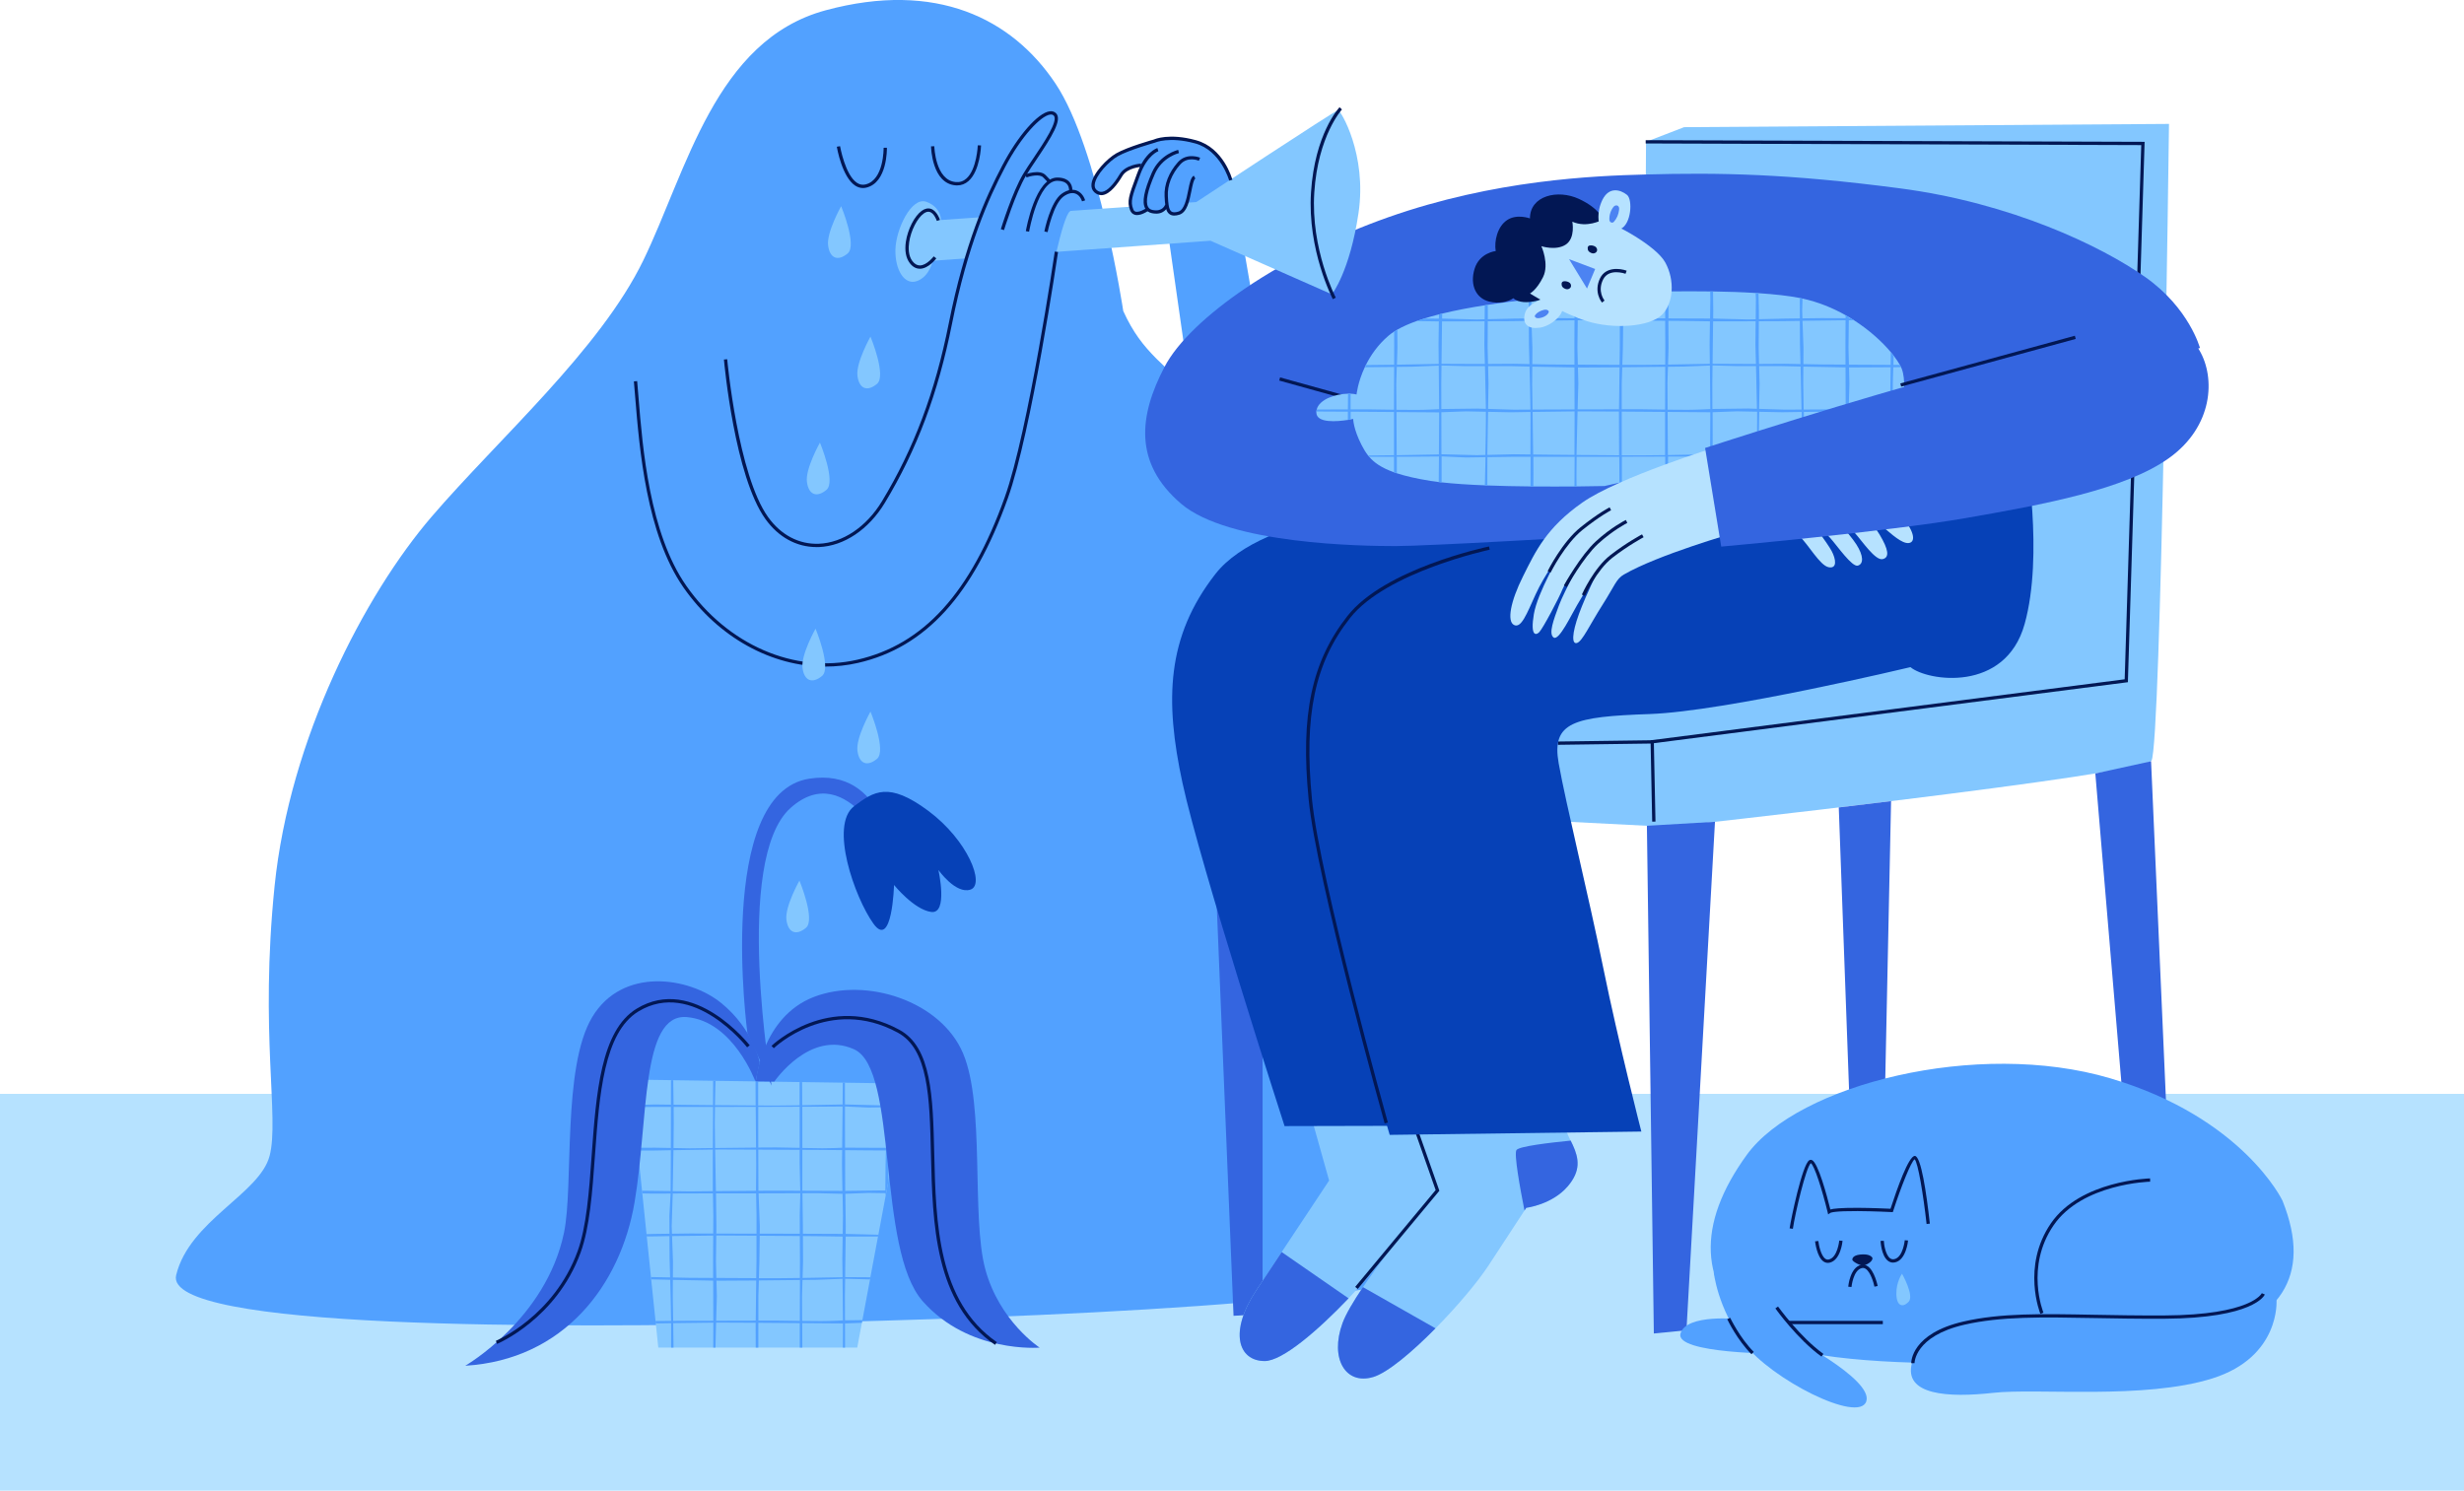 <svg width="1223" height="740" viewBox="0 0 1223 740" fill="none" xmlns="http://www.w3.org/2000/svg">
<g clip-path="url(#clip0_5_251)">
<path d="M1527 543H0V740H1527V543Z" fill="#B6E2FF"/>
<path d="M612.446 94.634L624.643 165.492L588.23 175.211L579.343 112.899L576.098 87.801L596.335 83.757L612.446 94.634Z" fill="#52A1FF"/>
<path d="M612.511 96.705C612.511 96.705 611.141 84.507 603.738 77.25C596.335 69.993 589.682 68.917 582.083 68.656C574.484 68.379 560.493 73.76 556.155 75.929C551.834 78.098 545.719 83.594 544.316 86.904C542.93 90.231 541.773 94.846 545.181 95.776C548.589 96.705 552.649 91.536 555.47 88.454C558.291 85.371 558.52 83.626 562.058 82.876C565.58 82.126 567.57 81.294 567.57 81.294L563.982 90.231L591.28 91.389C591.28 91.389 592.062 87.149 595.014 88.29C597.965 89.432 601.194 97.521 601.194 97.521L612.527 96.705H612.511Z" fill="#52A1FF"/>
<path d="M557.541 154.484C557.541 154.484 545.425 73.711 523.884 41.471C502.343 9.23 464.707 -9.703 409.819 5.104C354.931 19.912 340.842 84.833 319.317 129.223C297.792 173.613 247.274 217.987 214.139 256.604C181.02 295.237 143.743 366.73 136.291 439.871C128.839 513.011 138.77 554.923 133.812 573.823C128.855 592.724 94.057 605.868 87.436 632.988C80.816 660.108 275.42 659.293 390.545 656.814C505.653 654.351 708.557 646.948 727.603 625.584C746.65 604.221 735.202 587.538 720.217 557.255C705.247 526.971 689.511 426.71 679.564 351.091C669.633 275.488 622.425 226.173 600.069 203.163C577.713 180.153 567.211 175.619 557.558 154.468L557.541 154.484Z" fill="#52A1FF"/>
<path d="M1067.87 377.64C1063.03 384.751 828.623 410.501 828.623 410.501L689.136 403.39L688.174 348.335L816.035 250.668L816.997 70.417L835.896 63.128L1076.58 61.513C1076.58 61.513 1072.7 370.546 1067.86 377.657L1067.87 377.64Z" fill="#83C7FF"/>
<path d="M626.682 392.48V652.264L612.266 653.194L601.586 392.48H626.682Z" fill="#3465E0"/>
<path d="M1067.68 377.917L1079.83 654.694H1062.84L1040.01 383.968L1067.68 377.917Z" fill="#3465E0"/>
<path d="M851.224 407.957L837.07 660.353L820.878 661.967L817.437 409.93L851.224 407.957Z" fill="#3465E0"/>
<path d="M938.628 397.683L934.176 610.989L920.414 613.419L912.668 400.83L938.628 397.683Z" fill="#3465E0"/>
<path d="M820.062 407.875L819.247 367.497L819.964 367.399L1054.58 337.213L1062.8 72.032L816.834 71.216V69.585L1064.48 70.401L1064.45 71.233L1056.17 338.665L1055.48 338.746L820.894 368.932L821.693 407.842L820.062 407.875Z" fill="#021754"/>
<path d="M820.035 367.469L773.239 368.106L773.261 369.737L820.057 369.099L820.035 367.469Z" fill="#021754"/>
<path d="M627.725 675.649C636.531 675.665 654.272 660.352 669.356 644.518C676.971 636.527 683.918 628.389 688.696 622.045C702.899 603.145 720.836 586.103 720.836 586.103L718.977 535.891L648.532 546.247L659.702 586.038C659.702 586.038 647.848 603.911 636.156 621.54C631.704 628.259 627.269 634.945 623.518 640.604C609.951 661.07 614.484 675.633 627.741 675.649H627.725Z" fill="#83C7FF"/>
<path d="M778.122 588.941C770.376 598.008 757.559 599.59 757.559 599.59C757.559 599.59 757.265 600.046 756.678 600.927C754.461 604.335 748.117 614.055 738.904 628.096C733.36 636.543 723.152 648.643 712.504 659.423C700.909 671.181 688.794 681.373 681.668 683.559C668.003 687.766 659.898 674.557 666.356 656.814C667.97 652.378 671.753 646.002 676.498 638.973C690.669 617.952 713.515 590.946 713.515 590.946L700.306 537.359L773.197 536.576C773.197 536.576 774.991 557.287 778.937 564.935C779.149 565.36 779.361 565.783 779.589 566.224C779.964 566.958 780.307 567.675 780.633 568.393C783.698 575.112 784.726 581.194 778.105 588.957L778.122 588.941Z" fill="#83C7FF"/>
<path d="M681.668 683.558C688.794 681.373 700.909 671.181 712.503 659.407L676.498 638.957C671.753 646.002 667.986 652.362 666.356 656.797C659.898 674.54 667.986 687.75 681.668 683.542V683.558Z" fill="#3465E0"/>
<path d="M778.121 588.94C770.376 598.008 757.559 599.589 757.559 599.589C757.559 599.589 757.265 600.046 756.678 600.927C754.477 589.854 751.379 572.747 752.699 570.888C754.036 569.012 769.495 567.218 779.605 566.224C779.98 566.957 780.323 567.675 780.649 568.393C783.715 575.111 784.742 581.194 778.121 588.957V588.94Z" fill="#3465E0"/>
<path d="M627.725 675.649C636.531 675.666 654.272 660.353 669.356 644.518L636.156 621.54C631.704 628.259 627.269 634.945 623.518 640.604C609.951 661.07 614.484 675.633 627.741 675.649H627.725Z" fill="#3465E0"/>
<path d="M673.906 639.87L672.65 638.826L712.585 590.767L694.289 538.827L695.822 538.289L714.428 591.11L673.906 639.87Z" fill="#021754"/>
<path d="M704.383 250.504C704.383 250.504 627.529 253.831 603.233 284.979C578.936 316.143 578.088 347.699 586.926 388.664C595.764 429.629 637.591 559.015 637.591 559.015L727.587 558.803L728.19 335.174L853.377 259.8L704.399 250.488L704.383 250.504Z" fill="#0641B7"/>
<path d="M1005.37 224.167C1005.37 224.167 1014.52 275.455 1004.91 309.799C995.31 344.144 956.5 338.093 948.249 331.179C948.249 331.179 856.345 353.178 818.725 354.466C781.106 355.771 770.001 358.429 773.637 378.879C777.274 399.329 788.281 443.654 795.782 480.51C803.283 517.365 814.681 561.723 814.681 561.723L689.772 563.37C689.772 563.37 643.771 408.657 648.5 362.702C653.229 316.763 673.123 295.09 703.486 282.891C733.849 270.677 814.502 254.597 814.502 254.597L1005.37 224.183V224.167Z" fill="#0641B7"/>
<path d="M928.632 241.959C928.632 241.959 940.193 250.863 945.982 258.952C951.771 267.04 949.602 270.286 945.982 269.47C942.362 268.655 937.307 263.811 931.535 258.952C925.746 254.092 920.691 250.863 920.691 250.863C920.691 250.863 928.632 258.153 932.97 265.426C937.307 272.715 938.025 276.76 934.421 277.559C930.801 278.374 924.311 268.655 920.691 264.61C917.071 260.566 907.678 254.092 907.678 254.092C907.678 254.092 917.788 264.61 921.408 270.269C925.028 275.928 925.028 279.972 922.126 280.788C919.239 281.603 912.016 271.085 908.395 267.024C904.775 262.98 898.139 257.843 898.139 257.843C898.139 257.843 906.944 269.454 909.113 273.498C911.282 277.543 911.999 282.402 907.662 281.587C903.324 280.771 897.552 270.253 893.214 266.209C888.876 262.164 882.37 257.305 882.37 257.305L928.616 241.926L928.632 241.959Z" fill="#B6E2FF"/>
<path d="M816.426 86.627C791.167 87.296 741.823 89.252 689.038 107.86C636.27 126.467 590.774 157.794 578.039 182.077C565.303 206.359 562.564 229.826 586.225 250.048C609.886 270.269 676.303 271.085 692.675 271.085C709.046 271.085 790.939 266.225 790.939 266.225L871.004 251.662L1091.94 172.732C1091.94 172.732 1086.64 152.935 1064.81 137.556C1042.97 122.178 998.392 100.75 942.884 93.476C887.376 86.187 853.523 85.632 816.41 86.627H816.426Z" fill="#3465E0"/>
<path d="M635.367 187.347L634.931 188.918L693.191 205.098L693.628 203.527L635.367 187.347Z" fill="#021754"/>
<path d="M943.993 203.146C943.928 203.554 943.846 203.962 943.781 204.321C943.357 206.538 943.015 207.973 943.015 207.973L939.492 208.773L938.09 209.082L917.299 213.812L916.06 214.089L895.448 218.769L894.176 219.063L872.798 223.923L871.852 224.135L864.384 225.831L859.41 226.956L850.018 229.092L848.746 229.369L827.857 234.115L826.455 234.441L804.962 239.333L803.739 239.611L796.401 241.274C796.401 241.274 790.873 241.405 782.443 241.486C782.1 241.486 781.758 241.486 781.399 241.486C775.594 241.535 768.517 241.551 761 241.486C760.527 241.486 760.054 241.486 759.581 241.47C752.569 241.405 745.215 241.258 738.138 240.981C737.73 240.981 737.322 240.964 736.915 240.932C729.071 240.622 721.619 240.133 715.471 239.448C714.982 239.399 714.509 239.333 714.036 239.285C712.585 239.105 711.215 238.909 709.943 238.714C702.948 237.589 697.518 236.316 693.229 234.914C692.756 234.751 692.283 234.588 691.827 234.425C685.695 232.24 682.124 229.712 679.597 226.776C679.401 226.564 679.222 226.336 679.042 226.108C677.77 224.493 676.776 222.781 675.814 220.906C671.655 212.817 671.655 207.957 671.655 207.957C671.655 207.957 671.166 208.071 670.334 208.218C669.943 208.283 669.47 208.365 668.948 208.463C663.844 209.262 653.359 210.24 653.359 204.728C653.359 204.581 653.359 204.418 653.359 204.272C653.392 203.929 653.441 203.587 653.539 203.261C654.843 198.254 662.768 195.547 669.046 195.433C669.487 195.416 669.91 195.433 670.334 195.433C671.411 195.465 672.438 195.596 673.319 195.824C673.319 195.824 673.906 189.758 677.412 182.289C677.575 181.93 677.754 181.555 677.95 181.18C680.314 176.434 683.853 171.216 689.152 166.682C689.984 165.965 690.913 165.28 691.941 164.627C692.446 164.301 692.984 163.975 693.539 163.649C696.262 162.083 699.523 160.665 703.16 159.36C704.383 158.92 705.655 158.496 706.959 158.104C709.258 157.387 711.688 156.702 714.216 156.066C714.738 155.935 715.276 155.788 715.797 155.674C722.467 154.044 729.707 152.69 736.947 151.548C737.436 151.467 737.926 151.402 738.415 151.32C745.378 150.244 752.324 149.379 758.766 148.662C759.222 148.613 759.679 148.564 760.119 148.515C764.522 148.026 768.68 147.618 772.398 147.259C774.991 147.015 778.056 146.754 781.513 146.509C782.019 146.477 782.541 146.444 783.079 146.395C789.129 145.987 796.238 145.612 803.935 145.303C804.424 145.303 804.913 145.27 805.386 145.254C812.121 144.993 819.296 144.797 826.552 144.683C827.009 144.683 827.482 144.683 827.938 144.667C834.918 144.585 841.962 144.569 848.811 144.667C849.284 144.667 849.757 144.667 850.213 144.667C857.617 144.781 864.791 145.025 871.363 145.449C871.836 145.466 872.325 145.498 872.798 145.531C880.788 146.069 887.849 146.835 893.328 147.928C893.508 147.961 893.703 147.993 893.883 148.042C894.143 148.091 894.388 148.14 894.649 148.205C902.541 149.918 909.716 152.902 916.043 156.457C916.598 156.767 917.136 157.093 917.674 157.403C917.951 157.566 918.228 157.729 918.506 157.892C919.06 158.235 919.598 158.561 920.136 158.92C928.045 163.991 934.323 169.813 938.481 174.787C939.003 175.39 939.476 175.978 939.916 176.565C941.205 178.228 942.232 179.777 942.982 181.098C943.21 181.506 943.406 181.881 943.569 182.24C943.667 182.452 943.765 182.664 943.846 182.859C946.048 188.225 944.971 197.471 943.993 203.114V203.146Z" fill="#83C7FF"/>
<path d="M939.492 203.163V190.557L939.737 182.305C941.009 182.305 942.281 182.289 943.569 182.272C943.406 181.914 943.21 181.522 942.982 181.131C941.971 181.131 940.895 181.131 939.786 181.131L939.916 176.614C939.476 176.043 938.987 175.456 938.481 174.836C938.465 176.532 938.432 178.701 938.4 181.131C931.91 181.115 924.18 181.066 917.707 181.033L917.495 172.537L917.658 158.985C918.571 158.985 919.403 158.985 920.136 158.985C919.598 158.642 919.06 158.3 918.506 157.957H917.674V157.468C917.152 157.158 916.614 156.832 916.06 156.522V157.957C909.113 157.941 903.976 157.925 903.976 157.925L894.633 158.039L894.502 154.207L894.682 148.287C894.437 148.238 894.176 148.189 893.915 148.124C893.736 148.091 893.54 148.059 893.361 148.01L893.328 148.744L893.377 158.055L885.941 158.153L873.026 158.463V154.19L872.831 145.58C872.358 145.547 871.869 145.515 871.396 145.498L871.542 148.727L871.445 158.496L867.596 158.577L850.327 158.137L850.376 154.174L850.262 144.699C849.789 144.699 849.316 144.699 848.86 144.699L848.925 148.744L848.795 158.137C845.696 158.104 836.581 158.088 828.134 158.055V154.207L827.987 144.699C827.531 144.699 827.058 144.699 826.601 144.716L826.503 148.727L826.536 158.039C821.595 158.039 817.013 158.039 814.208 158.039C812.072 158.039 809.104 158.039 805.729 158.039L805.761 154.223L805.419 145.319C804.93 145.335 804.44 145.352 803.968 145.368L804.033 148.76V158.039C797.494 158.039 789.699 158.006 783.16 157.99L783.209 154.223L783.111 146.46C782.573 146.493 782.051 146.526 781.546 146.575L781.579 148.76L781.53 157.974C774.599 157.974 769.446 157.941 769.446 157.941L760.103 158.055L759.956 154.223L760.135 148.58C759.695 148.629 759.238 148.678 758.782 148.727V148.76L758.831 158.072L751.395 158.153L738.48 158.463V154.207L738.431 151.369C737.942 151.434 737.453 151.516 736.964 151.597L736.898 158.496L733.05 158.593L715.781 158.153L715.814 155.707C715.276 155.821 714.754 155.968 714.232 156.098L714.199 158.169C712.797 158.153 710.188 158.137 706.976 158.137C705.671 158.545 704.399 158.969 703.176 159.393L714.167 159.556L714.004 171.15C714.004 171.15 714.053 175.195 714.118 180.658C710.922 180.723 701.79 180.903 693.36 181.033L693.62 172.569L693.571 163.665C693.017 163.975 692.495 164.301 691.973 164.644L692.006 171.15C692.006 171.15 692.006 175.391 691.973 181.066C687.016 181.131 682.418 181.196 679.613 181.196H677.999C677.819 181.571 677.64 181.93 677.46 182.305C682.76 182.256 687.88 182.207 691.973 182.158C691.957 188.975 691.924 197.537 691.908 203.391C686.967 203.326 682.418 203.212 679.613 203.212C677.314 203.212 674.085 203.212 670.383 203.228V195.449C669.959 195.449 669.535 195.433 669.095 195.449C669.063 198.27 669.03 200.945 669.014 203.244C664.187 203.244 658.724 203.261 653.604 203.277C653.522 203.603 653.457 203.929 653.424 204.288C657.403 204.288 663.029 204.337 669.014 204.37C669.014 205.478 669.014 206.49 669.014 207.321V208.479C669.535 208.398 670.025 208.316 670.4 208.234V204.37C677.999 204.418 686.021 204.484 691.908 204.533V207.321C691.908 211.512 691.908 218.525 691.908 225.977C686.984 226.059 682.418 226.108 679.629 226.108H679.124C679.303 226.336 679.483 226.564 679.678 226.776C684.146 226.776 688.402 226.76 691.908 226.744V234.425C692.365 234.588 692.838 234.751 693.311 234.914C693.311 232.778 693.311 229.94 693.294 226.728C697.844 226.728 700.812 226.711 700.812 226.711L714.232 226.613C714.199 230.886 714.151 235.24 714.102 239.301C714.574 239.35 715.047 239.415 715.537 239.464C715.537 237.849 715.537 236.447 715.537 235.322C715.537 233.12 715.537 230.054 715.537 226.564L727.652 227.103L737.322 226.956C737.224 231.701 737.11 236.577 737.012 240.948C737.42 240.964 737.828 240.981 738.235 240.997C738.235 238.746 738.235 236.789 738.235 235.322C738.235 233.202 738.252 230.283 738.284 226.94L750.041 226.776C750.041 226.776 754.151 226.776 759.695 226.776C759.695 231.783 759.679 236.92 759.662 241.502C760.135 241.502 760.625 241.502 761.081 241.519C761.114 239.056 761.13 236.904 761.13 235.322C761.13 233.169 761.114 230.185 761.081 226.76H781.562C781.546 231.767 781.513 236.92 781.481 241.519C781.839 241.519 782.182 241.519 782.524 241.519C782.492 239.056 782.475 236.904 782.475 235.322C782.475 233.169 782.508 230.185 782.573 226.76C783.959 226.76 785.182 226.76 786.193 226.76C790.156 226.76 796.695 226.76 803.723 226.744C803.739 231.082 803.788 235.534 803.805 239.627L805.028 239.35C805.028 237.784 805.028 236.414 805.028 235.305V226.728C812.61 226.728 820.633 226.695 826.536 226.662V234.441L827.938 234.115C827.938 232.077 827.938 229.516 827.922 226.646C832.472 226.646 835.44 226.63 835.44 226.63L848.86 226.532C848.86 227.478 848.86 228.424 848.827 229.369L850.099 229.092C850.099 228.26 850.099 227.412 850.099 226.532L859.508 226.956L864.482 225.831L850.099 225.472C850.099 218.981 850.067 211.203 850.05 204.63L862.215 204.19L872.162 204.386C872.162 205.462 872.162 206.424 872.162 207.24C872.162 211.088 872.064 217.351 871.934 224.151L872.88 223.939C872.961 217.709 873.075 210.534 873.189 204.418L884.588 204.647C884.588 204.647 888.713 204.582 894.274 204.5C894.274 205.544 894.274 206.457 894.274 207.256C894.274 210.126 894.274 214.334 894.258 219.096L895.53 218.802C895.481 213.991 895.399 208.952 895.334 204.5C901.954 204.402 910.271 204.288 916.174 204.239V207.272C916.174 209.099 916.174 211.447 916.158 214.122L917.397 213.844C917.478 210.534 917.56 207.256 917.641 204.239C918.815 204.239 919.859 204.239 920.74 204.239C924.702 204.239 931.208 204.272 938.204 204.321C938.204 205.43 938.204 206.441 938.204 207.272V209.115L939.606 208.805V204.337C941.025 204.337 942.46 204.353 943.895 204.353C943.96 203.978 944.026 203.587 944.107 203.179C942.721 203.179 941.205 203.179 939.606 203.179L939.492 203.163ZM715.585 172.537L715.749 159.539H727.571L736.866 159.49L736.752 171.118C736.752 171.118 736.866 175.179 737.012 180.691H733.034L715.488 180.609L715.585 172.553V172.537ZM693.033 190.622L693.294 182.126C697.795 182.077 700.763 182.044 700.763 182.044L709.014 181.718L714.118 181.506C714.199 188.323 714.281 197.08 714.314 203.114C712.438 203.179 708.068 203.473 702.948 203.489C699.817 203.489 696.409 203.473 693.115 203.424C693.082 196.134 693.033 190.638 693.033 190.638V190.622ZM714.314 207.321C714.314 211.431 714.265 218.264 714.199 225.586C711.085 225.651 701.79 225.831 693.245 225.977C693.213 219.356 693.18 211.3 693.131 204.549C697.746 204.582 700.763 204.614 700.763 204.614L714.314 204.712V207.321ZM715.374 190.573L715.488 181.441L727.587 181.767H737.061C737.241 188.502 737.436 197.015 737.518 202.967L733.05 202.837L715.406 203.049C715.406 195.922 715.374 190.573 715.374 190.573ZM737.534 207.256C737.534 211.431 737.42 218.411 737.257 225.847L733.034 225.945L715.455 225.504C715.455 219.014 715.422 211.235 715.406 204.647L727.571 204.206L737.518 204.402C737.518 205.462 737.518 206.441 737.518 207.24L737.534 207.256ZM759.63 203.326L751.379 203.375L738.594 202.983C738.725 195.873 738.822 190.557 738.822 190.557L738.611 181.751H749.96C749.96 181.751 753.841 181.832 759.173 181.963C759.353 188.796 759.565 197.422 759.63 203.326ZM738.464 159.474L749.976 159.425C749.976 159.425 753.694 159.36 758.831 159.278L758.88 171.102C758.88 171.102 758.994 175.195 759.141 180.74L751.379 180.593L738.578 180.674L738.382 172.537L738.447 159.49L738.464 159.474ZM759.662 207.256C759.662 211.382 759.662 218.264 759.63 225.602L751.379 225.504L738.235 225.831C738.317 219.21 738.447 211.17 738.578 204.435L749.976 204.663C749.976 204.663 754.102 204.598 759.662 204.5C759.662 205.544 759.662 206.473 759.662 207.256ZM781.497 159.001L781.448 171.118C781.448 171.118 781.448 175.342 781.481 181.017C774.55 180.984 769.414 180.935 769.414 180.935L760.559 180.772L760.608 172.537L760.119 159.262C766.805 159.164 775.431 159.034 781.497 159.001ZM760.494 190.573L760.543 182.012C767.163 182.158 775.545 182.321 781.481 182.403C781.497 189.138 781.53 197.471 781.53 203.244C774.567 203.244 769.397 203.277 769.397 203.277L760.673 203.326C760.576 196.053 760.478 190.573 760.478 190.573H760.494ZM781.546 207.256C781.546 211.431 781.513 218.411 781.481 225.831C774.55 225.765 769.414 225.716 769.414 225.716L760.983 225.619C760.918 219.063 760.804 211.137 760.706 204.484C767.327 204.386 775.659 204.272 781.546 204.223V207.256ZM782.508 225.847C782.622 219.161 782.834 211.007 783.014 204.223C784.188 204.223 785.231 204.223 786.112 204.223C790.074 204.223 796.564 204.255 803.56 204.304C803.56 205.413 803.56 206.424 803.56 207.256C803.56 211.463 803.593 218.525 803.641 226.01C796.972 225.977 789.047 225.896 782.508 225.847ZM803.576 203.179C797.103 203.179 789.455 203.212 783.046 203.228C783.242 196.004 783.405 190.573 783.405 190.573L783.209 182.419C784.302 182.419 785.296 182.436 786.128 182.436C790.14 182.436 796.744 182.403 803.853 182.338C803.756 189.056 803.641 197.39 803.593 203.179H803.576ZM804 171.102C804 171.102 803.935 175.391 803.853 181.115C797.363 181.082 789.65 181.049 783.16 181L782.948 172.52L783.111 158.969C784.237 158.969 785.248 158.969 786.112 158.969C790.156 158.969 796.842 159.017 804 159.066V171.102ZM828.183 172.537L828.101 159.262C832.488 159.295 835.342 159.311 835.342 159.311L848.729 159.507L848.566 171.102C848.566 171.102 848.615 175.146 848.681 180.609C845.484 180.674 836.353 180.854 827.922 180.984L828.183 172.52V172.537ZM826.455 207.256C826.455 211.447 826.455 218.476 826.455 225.928C821.53 225.994 816.964 226.059 814.176 226.059C811.876 226.059 808.648 226.059 804.946 226.026V204.321C812.545 204.37 820.568 204.435 826.455 204.484V207.256ZM826.471 203.326C821.53 203.244 816.98 203.146 814.176 203.146C811.876 203.146 808.648 203.146 804.946 203.163V190.557L805.207 182.305C812.757 182.24 820.698 182.158 826.536 182.077C826.52 188.91 826.487 197.455 826.471 203.326ZM826.536 181.017C821.579 181.082 816.98 181.147 814.176 181.147C811.942 181.147 808.827 181.147 805.24 181.131L805.517 172.537L805.68 159.083C813.083 159.132 820.796 159.197 826.503 159.246L826.569 171.118C826.569 171.118 826.569 175.358 826.536 181.033V181.017ZM827.629 190.573L827.89 182.077C832.406 182.028 835.358 181.979 835.358 181.979L843.609 181.669L848.713 181.457C848.795 188.274 848.876 197.031 848.909 203.065C847.034 203.13 842.663 203.424 837.543 203.44C834.412 203.44 831.004 203.424 827.71 203.375C827.677 196.085 827.645 190.589 827.645 190.589L827.629 190.573ZM848.909 207.256C848.909 211.366 848.86 218.215 848.795 225.521C845.68 225.586 836.385 225.765 827.841 225.896C827.824 219.275 827.775 211.219 827.726 204.484C832.341 204.516 835.358 204.549 835.358 204.549L848.909 204.647V207.256ZM850.132 172.52L850.295 159.523H862.117L871.412 159.474L871.298 171.102C871.298 171.102 871.412 175.162 871.559 180.674H867.58L850.034 180.593L850.132 172.537V172.52ZM867.58 202.804L849.936 203.016C849.92 195.889 849.904 190.54 849.904 190.54L850.018 181.408L862.117 181.734H871.591C871.771 188.469 871.966 196.982 872.048 202.934L867.58 202.804ZM872.912 172.52L872.994 159.474L884.49 159.425C884.49 159.425 888.208 159.36 893.344 159.295L893.41 171.118C893.41 171.118 893.524 175.211 893.671 180.74L885.909 180.593L873.108 180.674L872.912 172.537V172.52ZM885.925 203.358L873.124 202.967C873.255 195.857 873.369 190.54 873.369 190.54L873.157 181.734H884.506C884.506 181.734 888.404 181.832 893.72 181.946C893.899 188.796 894.095 197.406 894.176 203.31L885.925 203.358ZM916.043 158.985L915.978 171.102C915.978 171.102 915.994 175.325 916.011 180.984C909.097 180.952 903.96 180.919 903.96 180.919L895.106 180.756L895.155 172.52L894.665 159.246C901.351 159.148 909.961 159.034 916.043 158.985ZM903.96 203.261L895.236 203.31C895.122 196.036 895.04 190.557 895.04 190.557L895.089 181.995C901.71 182.142 910.091 182.305 916.027 182.387C916.043 189.122 916.076 197.455 916.092 203.228C909.129 203.228 903.96 203.261 903.96 203.261ZM938.123 203.163C931.649 203.163 924.001 203.195 917.592 203.212C917.788 195.987 917.951 190.557 917.951 190.557L917.756 182.403C918.848 182.403 919.843 182.403 920.674 182.403C924.686 182.403 931.306 182.37 938.4 182.305C938.302 189.024 938.188 197.357 938.139 203.146L938.123 203.163Z" fill="#52A1FF"/>
<path d="M783.666 98.727C773.148 93.868 759.385 97.113 759.385 108.43C759.385 108.43 752.911 106.001 748.052 109.246C743.193 112.475 741.578 119.764 742.394 124.624C742.394 124.624 734.305 125.44 731.876 133.528C729.446 141.617 732.691 148.091 739.165 149.706C743.877 150.88 748.59 149.918 751.118 148.042C756.597 152.853 769.104 147.276 769.104 147.276L762.271 143.688C771.746 136.007 795.798 110.061 795.798 110.061V109.246C795.798 109.246 794.184 103.587 783.666 98.727Z" fill="#021754"/>
<path d="M794.983 109.246C794.983 109.246 787.694 113.29 780.421 110.061C780.421 110.061 782.035 118.15 777.192 121.395C772.333 124.624 765.06 122.211 765.06 122.211C765.06 122.211 769.104 131.115 765.875 137.589C762.647 144.063 759.401 145.678 759.401 145.678C759.401 145.678 774.779 155.381 787.726 159.442C800.674 163.486 818.758 162.393 824.954 156.213C830.613 150.554 831.428 139.22 826.569 130.316C822.035 121.999 801.489 110.893 795.015 109.279L794.983 109.246Z" fill="#B6E2FF"/>
<path d="M769.088 147.292C769.088 147.292 758.57 149.722 756.955 155.381C755.341 161.039 758.57 163.469 764.245 162.67C769.903 161.855 776.377 156.196 775.578 152.152C774.762 148.107 769.104 147.292 769.104 147.292H769.088Z" fill="#B6E2FF"/>
<path d="M793.776 111.268C793.776 111.268 792.162 105.609 795.39 99.135C798.619 92.661 804.098 94.014 807.522 96.705C810.507 99.053 809.691 111.399 804.294 113.698C799.581 115.704 793.776 111.268 793.776 111.268Z" fill="#B6E2FF"/>
<path d="M778.806 128.668L787.71 143.231L791.754 133.528L778.806 128.668Z" fill="#4C83F2"/>
<path d="M779.247 140.524C779.018 140.312 778.757 140.133 778.464 140.002C778.121 139.856 777.795 139.725 777.437 139.676C777.062 139.627 776.686 139.578 776.311 139.627C776.148 139.627 775.985 139.66 775.838 139.725C775.692 139.774 775.561 139.856 775.447 139.97C775.235 140.182 775.072 140.524 775.088 140.834C775.088 140.916 775.105 141.013 775.121 141.095C775.088 141.47 775.17 141.829 775.349 142.171C775.431 142.334 775.561 142.481 775.675 142.612C775.806 142.758 775.969 142.872 776.132 142.987C776.311 143.117 776.507 143.215 776.703 143.296C777.094 143.46 777.502 143.623 777.942 143.59C778.448 143.557 778.872 143.394 779.247 143.052C779.312 142.987 779.361 142.921 779.426 142.84C779.491 142.758 779.54 142.693 779.589 142.612C779.654 142.497 779.703 142.367 779.736 142.236C779.768 142.09 779.801 141.927 779.785 141.78C779.752 141.291 779.573 140.85 779.214 140.508L779.247 140.524Z" fill="#021754"/>
<path d="M792.194 122.733C791.966 122.521 791.705 122.341 791.411 122.211C791.069 122.064 790.743 121.934 790.384 121.885C790.009 121.836 789.634 121.787 789.259 121.836C789.096 121.836 788.933 121.868 788.786 121.934C788.639 121.982 788.509 122.064 788.395 122.178C788.183 122.39 788.02 122.733 788.036 123.042C788.036 123.124 788.052 123.222 788.069 123.303C788.036 123.678 788.117 124.037 788.297 124.38C788.378 124.543 788.509 124.69 788.623 124.82C788.753 124.967 788.916 125.081 789.08 125.195C789.259 125.326 789.455 125.423 789.65 125.505C790.042 125.668 790.449 125.831 790.89 125.798C791.395 125.766 791.819 125.603 792.194 125.26C792.259 125.195 792.308 125.13 792.373 125.048C792.439 124.967 792.488 124.902 792.537 124.82C792.602 124.706 792.651 124.575 792.683 124.445C792.716 124.298 792.749 124.135 792.732 123.988C792.7 123.499 792.52 123.059 792.161 122.716L792.194 122.733Z" fill="#021754"/>
<path d="M768.517 154.223C768.305 154.011 767.914 153.799 767.506 153.75C767.163 153.701 766.805 153.718 766.479 153.799C766.397 153.799 766.315 153.815 766.25 153.832C765.761 153.962 765.272 154.109 764.815 154.305C764.375 154.484 763.967 154.712 763.592 154.941C762.924 155.348 762.369 155.854 761.994 156.408C761.88 156.588 761.766 156.751 761.782 156.947C761.782 157.175 761.929 157.403 762.157 157.583C762.337 157.729 762.549 157.827 762.826 157.892C762.956 157.941 763.103 157.958 763.25 157.958C763.478 157.99 763.69 157.974 763.918 157.925C765.06 157.811 766.12 157.419 766.951 156.914C767.799 156.425 768.419 155.74 768.696 155.038C768.794 154.761 768.745 154.468 768.517 154.223Z" fill="#4C83F2"/>
<path d="M803.234 102.364C802.598 101.679 801.489 101.924 800.935 102.592C800.217 103.473 799.679 104.468 799.32 105.544C798.929 106.686 798.749 107.925 798.815 109.116C798.815 109.311 798.88 109.491 798.978 109.67C799.027 109.849 799.124 110.029 799.271 110.176C799.728 110.6 800.527 110.681 800.983 110.176C802.467 108.529 803.364 106.506 803.609 104.305C803.69 103.62 803.739 102.919 803.25 102.38L803.234 102.364Z" fill="#4C83F2"/>
<path d="M795.162 150.227C794.983 150.015 790.808 144.878 794.249 138.013C797.07 132.37 804.082 133.169 807.392 134.376L806.838 135.909C806.495 135.795 798.57 133.006 795.7 138.747C792.749 144.634 796.255 149.004 796.401 149.184L795.146 150.227H795.162Z" fill="#021754"/>
<path d="M860.535 264.643L852.496 221.721C852.496 221.721 803.332 236.92 785.443 249.444C767.571 261.969 762.206 273.58 755.944 286.104C749.683 298.629 747.905 308.462 751.476 310.24C755.048 312.034 757.738 304.875 762.206 295.041C766.674 285.208 774.73 274.477 774.73 274.477C774.73 274.477 763.103 294.144 761.326 304.875C759.532 315.605 762.222 315.605 764 313.811C765.794 312.018 773.833 296.819 775.627 292.35C777.42 287.882 785.459 277.151 785.459 277.151C785.459 277.151 776.523 293.247 773.833 300.39C771.159 307.549 768.468 314.692 771.159 316.486C773.833 318.28 780.095 304.858 782.785 300.39C785.459 295.922 794.412 280.723 794.412 280.723C794.412 280.723 787.253 295.025 783.682 304.858C780.111 314.692 780.111 320.057 782.785 319.16C785.459 318.263 789.047 310.224 795.309 300.39C801.57 290.556 802.174 287.425 806.038 285.191C823.03 275.358 860.568 264.627 860.568 264.627L860.535 264.643Z" fill="#B6E2FF"/>
<path d="M846.283 222.389C846.283 222.389 927.067 196.183 967.947 185.941C1008.83 175.7 1065.87 161.349 1065.87 161.349C1065.87 161.349 1083.63 160.175 1091.68 173.906C1099.74 187.637 1098.48 211.692 1076.63 227.363C1054.78 243.035 1014.14 250.504 975.448 257.223C936.753 263.942 854.323 271.346 854.323 271.346L846.316 222.373L846.283 222.389Z" fill="#3465E0"/>
<path d="M786.634 295.824L785.15 295.155C785.394 294.617 791.134 281.929 799.255 275.618C807.262 269.389 814.942 265.295 815.023 265.263L815.79 266.698C815.79 266.698 808.158 270.758 800.266 276.906C792.471 282.973 786.715 295.693 786.65 295.824H786.634Z" fill="#021754"/>
<path d="M777.649 291.421L776.23 290.638C776.572 290.035 784.546 275.7 792.096 268.753C799.63 261.822 806.674 258.267 806.984 258.12L807.718 259.572C807.718 259.572 800.576 263.192 793.205 269.96C785.851 276.727 777.746 291.29 777.665 291.437L777.649 291.421Z" fill="#021754"/>
<path d="M769.626 284.245L768.174 283.511C768.468 282.924 775.512 268.965 784.481 261.773C793.385 254.646 798.717 251.955 798.929 251.841L799.663 253.293C799.663 253.293 794.249 256.032 785.508 263.028C776.817 269.992 769.707 284.066 769.642 284.212L769.626 284.245Z" fill="#021754"/>
<path d="M1029.85 166.673L943.22 190.341L943.65 191.914L1030.28 168.246L1029.85 166.673Z" fill="#021754"/>
<path d="M687.261 557.662C686.918 556.455 653.408 436.43 649.543 396.899C645.418 354.793 651.011 328.39 668.834 305.739C687.179 282.418 736.947 271.721 739.067 271.28L739.41 272.878C738.904 272.993 688.109 283.903 670.123 306.75C652.593 329.043 647.114 355.119 651.19 396.753C655.039 436.136 688.516 556.031 688.859 557.238L687.293 557.678L687.261 557.662Z" fill="#021754"/>
<path d="M467.056 109.214C467.056 109.214 467.186 102.87 459.799 100.179C452.412 97.488 444.634 113.845 444.438 124.005C444.242 134.165 449.037 141.878 455.298 139.465C461.544 137.051 462.946 129.452 462.946 129.452L600.835 119.504L661.089 146.118C661.089 146.118 669.992 134.866 674.297 105.724C678.602 76.582 665.394 54.729 664.154 54.713C662.915 54.68 593.775 100.31 593.775 100.31L467.072 109.214H467.056Z" fill="#83C7FF"/>
<path d="M564.325 88.698C564.325 88.698 560.737 96.265 560.998 101.011C561.259 105.773 567.847 106.8 568.972 102.772C568.972 102.772 569.559 105.577 573.929 105.218C578.3 104.876 579.05 100.293 579.05 100.293C579.05 100.293 578.577 106.621 583.713 106.115C588.85 105.626 591.557 90.297 591.557 90.297L564.341 88.682L564.325 88.698Z" fill="#52A1FF"/>
<path d="M520.558 143.297C520.558 143.297 527.178 107.371 531.157 104.827C535.136 102.283 540.387 102.381 540.387 102.381C540.387 102.381 537.614 94.553 531.858 95.042C531.858 95.042 532.755 92.302 530.162 90.003C527.57 87.704 522.303 88.91 522.303 88.91C522.303 88.91 513.546 82.697 508.051 87.573L491.923 95.287C491.923 95.287 478.65 124.836 473.334 152.886C468.018 180.935 465.572 186.333 465.572 186.333L511.084 190.981L520.558 143.297Z" fill="#52A1FF"/>
<path d="M405.27 271.574C395.355 271.574 386.403 266.682 379.945 257.696C364.682 236.464 359.529 180.838 359.317 178.473L360.948 178.326C360.997 178.897 366.264 235.876 381.282 256.75C387.675 265.638 396.643 270.319 406.427 269.927C418.331 269.454 430.056 261.561 437.785 248.792C453.603 222.7 464.12 194.65 470.92 160.534C478.829 120.808 489.265 97.782 497.467 82.159C505.213 67.4 515.095 56.083 520.965 55.251C522.27 55.072 523.395 55.414 524.194 56.246C527.325 59.491 522.074 67.873 514.329 79.37C512.421 82.208 510.611 84.882 509.29 87.1C503.974 95.988 498.397 114.057 498.332 114.236L496.766 113.763C496.995 113.013 502.474 95.319 507.887 86.269C509.225 84.018 511.051 81.327 512.975 78.473C517.949 71.102 525.466 59.948 523.02 57.387C522.58 56.931 521.993 56.768 521.194 56.882C516.611 57.534 507.023 67.449 498.902 82.925C490.749 98.45 480.378 121.347 472.502 160.86C465.669 195.172 455.07 223.385 439.171 249.64C431.148 262.882 418.935 271.069 406.476 271.574C406.069 271.574 405.677 271.591 405.286 271.591L405.27 271.574Z" fill="#021754"/>
<path d="M520.378 90.753L517.802 88.078C516.008 86.203 511.198 87.459 509.502 88.078L508.931 86.546C509.225 86.431 516.073 83.904 518.976 86.921L521.552 89.595L520.378 90.72V90.753Z" fill="#021754"/>
<path d="M510.79 115.019L509.176 114.742C509.355 113.649 513.888 87.932 524.944 88.128C527.749 88.177 529.787 89.008 531.027 90.574C532.788 92.808 532.184 95.678 532.152 95.792L530.554 95.45C530.554 95.45 531.01 93.183 529.738 91.569C528.825 90.411 527.195 89.791 524.912 89.742C524.879 89.742 524.83 89.742 524.797 89.742C515.193 89.742 510.823 114.742 510.79 115.003V115.019Z" fill="#021754"/>
<path d="M519.954 115.231L518.356 114.905C518.47 114.302 521.389 100.179 526.917 96.216C530.146 93.884 532.657 94.015 534.19 94.52C536.228 95.205 537.843 96.999 538.609 99.462L537.06 99.951C536.457 97.994 535.217 96.591 533.685 96.07C532.005 95.515 529.999 96.021 527.879 97.537C522.873 101.141 520.003 115.101 519.971 115.231H519.954Z" fill="#021754"/>
<path d="M428.311 93.346C426.974 93.346 425.686 92.938 424.463 92.139C417.973 87.867 415.445 73.467 415.347 72.847L416.962 72.57C416.994 72.717 419.473 86.888 425.376 90.769C426.729 91.666 428.115 91.911 429.632 91.552C438.796 89.318 438.584 73.532 438.584 73.369L440.215 73.336C440.215 74.037 440.443 90.606 430.023 93.134C429.452 93.264 428.898 93.346 428.344 93.346H428.311Z" fill="#021754"/>
<path d="M475.062 92.041C474.801 92.041 474.557 92.041 474.296 92.009C462.62 91.079 462.131 73.401 462.115 72.635L463.745 72.602C463.745 72.765 464.218 89.562 474.426 90.378C476.448 90.557 478.177 89.97 479.677 88.617C484.846 84.018 485.319 72.243 485.319 72.129L486.95 72.195C486.933 72.7 486.444 84.784 480.753 89.84C479.106 91.307 477.198 92.041 475.062 92.041Z" fill="#021754"/>
<path d="M582.849 107.012C582.001 107.012 581.284 106.832 580.68 106.457C579.196 105.544 578.707 103.701 578.479 102.397C578.218 100.961 578.137 99.249 578.039 97.439C577.729 91.682 580.159 85.502 584.676 80.479C589.144 75.505 595.634 78.261 595.699 78.294L595.047 79.794C594.818 79.696 589.551 77.495 585.882 81.572C581.642 86.268 579.376 92.025 579.669 97.358C579.767 99.119 579.849 100.782 580.093 102.119C580.371 103.701 580.843 104.647 581.545 105.071C582.262 105.511 583.371 105.495 584.887 105.038C587.839 104.142 588.915 98.727 589.779 94.373C590.481 90.834 591.051 88.029 592.519 87.198L593.318 88.617C592.486 89.089 591.899 92.057 591.378 94.683C590.367 99.706 589.225 105.397 585.36 106.588C584.431 106.881 583.599 107.012 582.849 107.012Z" fill="#021754"/>
<path d="M573.815 106.05C573.212 106.05 572.543 105.985 571.81 105.838C570.212 105.528 569.054 104.696 568.369 103.392C566.738 100.293 567.798 94.683 571.695 85.746C575.723 76.516 584.447 74.494 584.806 74.413L585.165 76.011C585.083 76.027 576.865 77.968 573.196 86.399C569.608 94.618 568.483 100.081 569.82 102.641C570.277 103.506 571.027 104.044 572.136 104.256C577.174 105.234 578.267 101.696 578.316 101.549L579.881 101.989C579.881 101.989 578.691 106.066 573.832 106.066L573.815 106.05Z" fill="#021754"/>
<path d="M564.374 106.767C563.982 106.767 563.591 106.719 563.216 106.604C562.172 106.295 561.39 105.544 560.933 104.403C559.237 100.081 560.362 96.999 563.738 87.883L564.374 86.154C568.287 75.489 574.207 73.565 574.468 73.499L574.957 75.065C574.957 75.065 569.527 76.908 565.907 86.725L565.271 88.454C561.977 97.374 560.982 100.065 562.466 103.816C562.727 104.484 563.118 104.876 563.673 105.039C565.385 105.544 568.238 103.865 569.184 103.18L570.146 104.501C569.788 104.762 566.934 106.767 564.374 106.767Z" fill="#021754"/>
<path d="M546.583 96.868C545.36 96.868 544.219 96.395 543.191 95.466C542.066 94.455 541.577 93.02 541.756 91.34C542.327 86.04 549.535 78.669 554.052 76.108C559.743 72.879 572.299 69.373 572.821 69.227C573 69.129 580.24 65.9 593.677 69.618C607.277 73.369 611.5 88.584 611.679 89.236L610.098 89.66C610.065 89.513 605.923 74.706 593.236 71.2C580.354 67.645 573.44 70.743 573.375 70.776C573.13 70.857 560.346 74.429 554.851 77.543C550.578 79.973 543.876 86.904 543.371 91.536C543.24 92.726 543.534 93.623 544.268 94.275C545.148 95.058 546.061 95.384 547.089 95.221C549.551 94.846 552.617 91.748 555.731 86.513C558.601 81.686 566.021 81.229 566.33 81.213L566.412 82.844C566.412 82.844 559.547 83.268 557.117 87.344C554.736 91.356 551.1 96.265 547.317 96.836C547.056 96.868 546.811 96.901 546.567 96.901L546.583 96.868Z" fill="#021754"/>
<path d="M661.562 148.531C661.431 148.287 648.842 124.135 650.718 95.417C652.593 66.65 664.383 53.767 664.888 53.228L666.078 54.337C665.964 54.468 654.191 67.384 652.348 95.515C650.506 123.76 662.882 147.52 663.013 147.749L661.578 148.515L661.562 148.531Z" fill="#021754"/>
<path d="M456.538 133.398C454.646 133.398 452.983 132.468 451.58 130.626C449.64 128.098 448.971 124.429 449.624 119.993C450.537 113.828 453.912 107.224 457.5 104.663C459.082 103.522 460.631 103.196 462.082 103.685C465.115 104.696 466.485 109.001 466.55 109.181L465.001 109.67C464.675 108.643 463.435 105.854 461.576 105.234C460.631 104.924 459.62 105.169 458.462 106.001C455.249 108.3 452.086 114.562 451.254 120.254C450.847 123.026 450.798 126.924 452.885 129.647C453.994 131.082 455.266 131.783 456.587 131.767C460.06 131.734 463.403 127.315 463.435 127.266L464.74 128.245C464.577 128.457 460.875 133.382 456.587 133.414H456.538V133.398Z" fill="#021754"/>
<path d="M409.64 330.918C383.027 330.918 356.627 316.551 339.244 291.633C320.801 265.182 317.36 222.7 315.289 197.308C315.061 194.422 314.833 191.748 314.621 189.334L316.251 189.187C316.463 191.601 316.692 194.275 316.92 197.178C318.958 222.39 322.383 264.611 340.581 290.703C361.127 320.172 394.475 334.604 425.539 327.494C458.446 319.96 481.699 294.34 498.69 246.868C510.431 214.089 523.411 125.766 523.542 124.869L525.156 125.097C525.026 125.994 512.013 214.481 500.223 247.406C483.02 295.449 459.391 321.411 425.897 329.076C420.516 330.315 415.07 330.902 409.623 330.902L409.64 330.918Z" fill="#021754"/>
<path d="M417.5 102.364C417.5 102.364 425.588 121.787 420.728 125.831C415.869 129.876 411.825 128.261 411.026 121.787C410.227 115.313 417.5 102.364 417.5 102.364Z" fill="#83C7FF"/>
<path d="M432.061 167.106C432.061 167.106 440.15 186.529 435.29 190.573C430.431 194.618 426.387 193.003 425.588 186.529C424.772 180.055 432.061 167.106 432.061 167.106Z" fill="#83C7FF"/>
<path d="M406.982 219.715C406.982 219.715 415.07 239.138 410.21 243.182C405.351 247.227 401.307 245.612 400.508 239.138C399.693 232.664 406.982 219.715 406.982 219.715Z" fill="#83C7FF"/>
<path d="M432.061 353.244C432.061 353.244 440.15 372.666 435.29 376.711C430.431 380.755 426.387 379.14 425.588 372.666C424.772 366.192 432.061 353.244 432.061 353.244Z" fill="#83C7FF"/>
<path d="M404.797 312.083C404.797 312.083 412.885 331.506 408.025 335.55C403.166 339.594 399.122 337.98 398.323 331.506C397.508 325.031 404.797 312.083 404.797 312.083Z" fill="#83C7FF"/>
<path d="M396.79 437.131C396.79 437.131 404.878 456.554 400.035 460.598C395.176 464.643 391.132 463.028 390.333 456.554C389.517 450.08 396.806 437.131 396.806 437.131H396.79Z" fill="#83C7FF"/>
<path d="M449.999 537.913L448.042 548.399L447.814 549.557L444.047 569.779L443.786 571.116L440.997 586.054L439.579 593.67L435.975 612.946L435.796 613.843L432.012 634.064L431.833 635.108L428.05 655.313L427.789 656.667L425.49 668.979H326.737L325.497 656.977L325.367 655.77L323.214 635.108L323.117 633.999L321.013 613.777L320.899 612.652L318.812 592.447L318.665 591.093L316.594 571.132L316.463 569.779L314.36 549.639L314.262 548.546L312.941 535.924L333.064 536.201L334.205 536.234L353.985 536.511L355.175 536.544L375.021 536.821L376.342 536.853L396.888 537.147L398.144 537.163L418.315 537.457L419.391 537.473L440.427 537.783H441.307L449.999 537.913Z" fill="#83C7FF"/>
<path d="M441.144 549.655L447.814 549.557L448.026 548.399L441.144 548.562C441.177 545.219 441.242 541.484 441.307 537.783H440.427C440.378 541.012 440.313 544.73 440.231 548.595L436.187 548.693L419.391 548.269C419.391 544.909 419.391 541.175 419.375 537.456H418.299C418.282 540.685 418.25 544.404 418.217 548.285C415.233 548.35 406.362 548.529 398.193 548.66C398.193 545.105 398.16 541.109 398.127 537.163H396.872V548.693C392.159 548.774 387.805 548.823 385.131 548.823C382.946 548.823 379.848 548.823 376.325 548.79V536.853H375.004C375.021 540.327 375.037 544.485 375.07 548.774C368.694 548.742 361.127 548.66 354.866 548.611C354.931 544.877 355.029 540.685 355.143 536.543H353.953C353.953 540.049 353.92 544.241 353.904 548.611C347.283 548.546 342.375 548.497 342.375 548.497L334.319 548.399C334.287 544.632 334.221 540.392 334.173 536.233H333.031C333.031 539.74 333.031 543.98 333.015 548.383L325.139 548.285L314.229 548.562L314.344 549.655L323.785 549.508H333.015C332.998 556.765 332.982 564.381 332.966 569.876L325.139 569.73L316.431 569.779L316.578 571.132L323.785 571.165C323.785 571.165 327.683 571.083 332.966 570.985C332.966 575.16 332.95 577.9 332.95 577.9L332.852 591.272L325.155 591.174L318.649 591.093L318.795 592.446L323.85 592.528C323.85 592.528 327.666 592.512 332.852 592.495L332.248 603.552L332.297 612.44L325.188 612.538L320.866 612.652L320.98 613.777H323.834C323.834 613.777 327.389 613.712 332.281 613.63L332.346 624.932C332.346 624.932 332.46 628.846 332.607 634.129L325.188 633.982H323.084L323.198 635.108H323.85C323.85 635.108 327.568 635.206 332.656 635.32C332.819 641.859 333.031 650.078 333.096 655.721L325.351 655.77L325.481 656.976C327.112 656.944 329.851 656.911 333.113 656.862C333.113 657.857 333.113 658.738 333.113 659.488C333.113 661.853 333.113 665.179 333.096 668.979H334.303C334.238 664.853 334.189 660.629 334.14 656.83C340.467 656.732 348.408 656.634 354.05 656.585V659.472C354.05 661.836 354.034 665.179 354.018 668.963H355.127C355.224 664.755 355.339 660.434 355.436 656.569C356.562 656.569 357.556 656.569 358.404 656.569C362.187 656.569 368.4 656.601 375.086 656.65C375.086 657.727 375.086 658.672 375.07 659.488C375.07 661.853 375.07 665.179 375.102 668.979H376.407V656.667C383.663 656.716 391.327 656.781 396.953 656.83V659.488C396.953 661.853 396.953 665.179 396.953 668.979H398.241C398.225 664.853 398.193 660.629 398.176 656.83C402.579 656.862 405.465 656.895 405.465 656.895L418.413 656.993V659.488C418.413 661.853 418.396 665.179 418.364 668.979H419.44C419.44 664.902 419.424 660.727 419.408 656.976L427.805 656.683L428.05 655.329L419.408 655.444C419.391 648.627 419.375 643.523 419.375 643.523L419.489 634.798L431.05 635.108H431.833L432.029 634.064L419.489 633.982L419.587 626.285L419.75 613.859H435.812L435.975 612.945L419.75 612.538L419.799 608.754L419.587 592.61L431.034 592.186L439.514 592.316L439.579 593.67L441.014 586.054C441.03 582.042 441.046 576.448 441.063 571.1H443.802L444.047 569.762H441.063C441.063 564.919 441.079 560.402 441.079 557.646C441.079 555.623 441.095 552.835 441.144 549.655ZM405.4 549.394L418.217 549.296C418.152 556.569 418.07 564.201 418.005 569.746C416.179 569.811 412.526 570.023 408.237 570.007C405.09 570.007 401.601 569.942 398.241 569.86V557.662C398.241 555.591 398.241 552.704 398.225 549.41C402.563 549.394 405.4 549.377 405.4 549.377V549.394ZM418.136 591.174C415.07 591.158 406.313 591.125 398.241 591.093V570.806C402.579 570.822 405.4 570.839 405.4 570.839L418.005 570.936C417.956 575.144 417.924 577.9 417.924 577.9L418.136 591.174ZM334.417 557.662C334.417 555.607 334.401 552.753 334.368 549.492C340.614 549.492 348.376 549.492 353.936 549.492C353.904 556.781 353.871 564.381 353.838 569.893C347.267 569.958 342.407 570.039 342.407 570.039L334.287 569.893C334.368 564.984 334.417 560.434 334.417 557.662ZM334.27 570.969C340.5 570.855 348.245 570.724 353.822 570.676C353.806 575.046 353.789 577.916 353.789 577.916V591.305C347.251 591.37 342.407 591.419 342.407 591.419L333.895 591.305C333.944 589.087 334.14 579.677 334.27 570.969ZM353.985 634.39C347.365 634.358 342.456 634.325 342.456 634.325L333.993 634.162L334.042 626.301L333.569 613.614C339.961 613.516 348.196 613.402 354.001 613.369L353.936 624.948C353.936 624.948 353.953 628.992 353.969 634.406L353.985 634.39ZM342.456 655.656L334.124 655.721C334.026 648.774 333.928 643.523 333.928 643.523L333.977 635.352C340.304 635.499 348.294 635.646 353.985 635.727C354.001 642.153 354.034 650.127 354.05 655.639C347.397 655.656 342.456 655.672 342.456 655.672V655.656ZM354.001 612.358C347.381 612.342 342.456 612.326 342.456 612.326L333.537 612.44L333.39 608.771L333.912 592.479C340.19 592.463 348.164 592.43 353.855 592.414L354.05 603.552L354.001 612.358ZM354.784 557.662C354.784 555.607 354.817 552.753 354.882 549.492H358.339C362.122 549.492 368.368 549.492 375.102 549.475C375.151 556.667 375.216 564.169 375.265 569.681C368.857 569.73 361.225 569.827 354.931 569.893C354.849 564.984 354.8 560.434 354.784 557.662ZM354.947 570.659C356.252 570.659 357.41 570.643 358.355 570.643C362.171 570.643 368.498 570.675 375.282 570.708C375.314 575.062 375.347 577.916 375.347 577.916L375.249 591.126C368.987 591.158 361.551 591.223 355.339 591.289C355.29 589.022 355.094 579.416 354.964 570.659H354.947ZM375.102 655.574C368.906 655.59 361.6 655.607 355.469 655.623C355.648 648.725 355.811 643.523 355.811 643.523L355.616 635.744C356.659 635.744 357.605 635.76 358.404 635.76C362.236 635.76 368.563 635.727 375.347 635.662C375.249 642.087 375.151 650.046 375.102 655.574ZM375.494 624.932C375.494 624.932 375.428 629.025 375.347 634.488C369.134 634.472 361.763 634.423 355.567 634.39L355.371 626.285L355.534 613.337C356.611 613.337 357.589 613.337 358.388 613.337C362.253 613.337 368.645 613.369 375.477 613.435V624.932H375.494ZM375.494 612.424C369.248 612.424 361.796 612.391 355.551 612.375L355.6 608.787L355.388 592.43H358.404C362.22 592.43 368.531 592.43 375.298 592.414L375.494 603.568V612.44V612.424ZM376.358 557.662C376.358 555.607 376.358 552.737 376.358 549.475C383.614 549.459 391.278 549.443 396.904 549.41V569.811C392.192 569.713 387.854 569.599 385.163 569.599C382.978 569.599 379.896 569.615 376.374 569.648C376.374 564.837 376.358 560.369 376.358 557.646V557.662ZM376.391 570.708C383.631 570.741 391.278 570.773 396.904 570.806C396.904 575.095 396.904 577.916 396.904 577.916L397.198 591.109C392.371 591.093 387.887 591.077 385.147 591.077C382.978 591.077 379.929 591.093 376.439 591.109C376.439 588.581 376.407 579.237 376.374 570.708H376.391ZM396.97 655.721C392.241 655.639 387.903 655.558 385.229 655.558C383.027 655.558 379.929 655.558 376.423 655.558V643.506L376.668 635.63C383.875 635.564 391.474 635.467 397.051 635.418C397.035 641.941 397.002 650.111 396.986 655.721H396.97ZM397.018 634.406C392.273 634.488 387.903 634.537 385.212 634.537C383.076 634.537 380.092 634.537 376.684 634.521L376.929 626.301L377.092 613.451C384.169 613.5 391.539 613.549 397.002 613.598L397.051 624.948C397.051 624.948 397.051 628.992 397.018 634.406ZM396.953 603.552L396.986 612.44C392.257 612.44 387.887 612.424 385.212 612.424C383.158 612.424 380.337 612.424 377.092 612.424L377.141 608.787L376.521 592.414C383.859 592.398 391.621 592.381 397.23 592.349L396.937 603.568L396.953 603.552ZM407.536 655.819C404.552 655.819 401.291 655.786 398.144 655.737C398.111 648.79 398.078 643.523 398.078 643.523L398.323 635.401C402.628 635.352 405.449 635.32 405.449 635.32L413.325 635.01L418.201 634.814C418.266 641.321 418.364 649.687 418.396 655.46C416.619 655.525 412.445 655.802 407.536 655.819ZM398.535 613.598C402.726 613.63 405.449 613.663 405.449 613.663L418.25 613.859L418.087 624.948C418.087 624.948 418.136 628.797 418.201 634.031C415.151 634.097 406.427 634.26 398.356 634.39L398.6 626.301L398.535 613.614V613.598ZM418.266 612.538C415.298 612.505 406.607 612.472 398.519 612.456V608.787L398.29 592.349C402.612 592.332 405.449 592.316 405.449 592.316L418.201 592.626L418.396 603.568L418.266 612.538ZM439.546 577.9L439.432 590.995L436.203 590.962L419.522 591.174C419.522 588.777 419.473 579.514 419.456 570.953L430.985 571.067L439.726 571.1C439.628 575.225 439.563 577.9 439.563 577.9H439.546ZM439.742 569.795H436.203L419.44 569.713C419.44 564.87 419.424 560.385 419.408 557.646C419.408 555.542 419.408 552.623 419.408 549.28L430.985 549.802L440.215 549.655C440.068 556.83 439.889 564.332 439.742 569.779V569.795Z" fill="#52A1FF"/>
<path d="M384.332 536.935C384.332 536.935 401.976 510.908 423.99 520.921C446.004 530.917 434.997 619.958 458.005 645.969C481.014 671.98 516.024 668.979 516.024 668.979C516.024 668.979 496.016 655.966 489.021 629.955C482.025 603.944 489.021 548.921 478.014 522.91C467.007 496.899 429.99 484.897 403.981 494.893C377.972 504.89 375.167 536.821 375.167 536.821L384.332 536.918V536.935Z" fill="#3465E0"/>
<path d="M374.972 536.918C374.972 536.918 363.965 506.912 340.956 504.906C317.947 502.9 321.943 555.933 314.947 596.948C307.951 637.962 279.937 674.981 230.919 677.981C230.919 677.981 270.935 654.971 279.937 611.951C284.812 588.68 278.942 529.922 293.944 504.906C308.946 479.89 341.967 484.897 357.964 497.91C373.977 510.924 377.092 527.362 377.092 527.362L374.972 536.918Z" fill="#3465E0"/>
<path d="M493.847 667.593C463.811 646.866 462.881 607.45 462.066 572.682C461.413 544.893 460.843 520.888 445.612 512.62C411.548 494.127 384.348 520.089 384.071 520.35L382.929 519.192C383.207 518.915 411.254 492.121 446.395 511.201C462.457 519.926 463.044 544.371 463.713 572.665C464.528 607.042 465.441 646.018 494.793 666.272L493.864 667.609L493.847 667.593Z" fill="#021754"/>
<path d="M246.736 667.137L246.117 665.62C246.41 665.506 274.93 653.454 286.671 621.181C291.123 608.918 292.379 591.68 293.683 573.432C295.884 543.018 298.151 511.576 316.023 500.715C344.332 483.527 371.841 518.572 372.118 518.915L370.83 519.91C370.569 519.567 343.94 485.679 316.871 502.101C299.717 512.522 297.483 543.54 295.314 573.546C293.993 591.909 292.737 609.26 288.204 621.736C276.219 654.71 247.03 667.006 246.736 667.137Z" fill="#021754"/>
<path d="M382.978 538.924C382.978 538.924 363.704 426.645 392.404 401.074C421.087 375.504 443.003 426.873 443.003 426.873C443.003 426.873 439.823 380.575 401.65 386.56C354.98 393.866 370.977 512.913 370.977 512.913L382.978 538.924Z" fill="#3465E0"/>
<path d="M423.957 400.194C433.757 392.839 441.063 387.881 460.729 402.493C480.394 417.105 489.07 439.12 481.732 441.599C474.394 444.078 465.767 431.863 465.767 431.863C465.767 431.863 470.757 453.895 462.18 452.705C453.603 451.514 443.753 439.316 443.753 439.316C443.753 439.316 442.873 471.524 433.529 458.527C424.185 445.529 411.548 409.522 423.973 400.194H423.957Z" fill="#0641B7"/>
<path d="M1132.89 596.002C1132.89 596.002 1113.32 554.76 1047.38 535.272C981.417 515.784 892.382 538.387 867.058 573.236C841.734 608.086 843.381 638.239 870.906 661.625C898.432 685.01 1050.21 676.759 1090.59 666.582C1130.97 656.406 1148.22 634.195 1132.89 596.002Z" fill="#52A1FF"/>
<path d="M889.887 610.011L888.273 609.783C888.991 604.89 894.502 578.423 897.959 576.025C898.367 575.748 898.84 575.683 899.296 575.862C902.427 577.053 906.879 593.882 908.493 600.406C910.059 599.965 913.548 599.574 922.077 599.59C928.942 599.623 936.215 599.949 938.351 600.047C941.629 590.001 947.336 573.889 950.402 573.824C953.483 573.824 956.174 592.089 957.87 607.434L956.256 607.614C954.625 592.953 951.983 577.134 950.336 575.487C948.591 576.482 943.471 589.447 939.688 601.139L939.492 601.726L938.873 601.694C938.791 601.694 930.149 601.254 922.061 601.205C911.086 601.156 908.819 601.857 908.379 602.167L907.401 602.852L907.124 601.694C904.433 590.653 900.519 578.39 898.791 577.411C896.378 579.531 890.996 602.313 889.887 609.994V610.011Z" fill="#021754"/>
<path d="M1129.94 645.48C1129.94 645.48 1131.99 673.562 1098.19 684.244C1064.39 694.925 1011.24 688.989 989.277 691.435C967.312 693.882 944.482 692.707 949.048 676.416C953.614 660.124 980.471 651.579 1015.51 652.884C1050.56 654.188 1099.61 655.199 1111.51 649.948C1123.42 644.697 1126.29 638.647 1126.29 638.647L1129.94 645.48Z" fill="#52A1FF"/>
<path d="M948.64 676.726C948.64 676.123 948.64 661.984 974.633 656.015C992.913 651.808 1013.31 652.183 1039.13 652.672C1049.58 652.868 1061.43 653.08 1074.28 653.014C1117.5 652.77 1122.6 642.072 1122.65 641.974L1124.15 642.61C1123.94 643.099 1118.57 654.384 1074.3 654.645C1061.42 654.711 1049.56 654.499 1039.11 654.303C1013.39 653.83 993.092 653.455 975.008 657.613C950.287 663.288 950.271 676.563 950.271 676.693L948.64 676.726Z" fill="#021754"/>
<path d="M886.626 662.473C886.626 662.473 930.1 684.619 926.316 695.692C922.533 706.781 879.076 684.635 865.705 666.892C852.333 649.149 850.605 631.423 850.605 631.423L886.626 662.473Z" fill="#52A1FF"/>
<path d="M863.569 654.874C863.569 654.874 836.907 651.954 834.102 662.016C831.298 672.078 883.332 672.029 883.332 672.029L863.569 654.857V654.874Z" fill="#52A1FF"/>
<path d="M904.091 673.432C892.154 664.838 881.31 649.688 881.196 649.524L882.517 648.579C882.631 648.725 893.328 663.663 905.036 672.095L904.091 673.415V673.432Z" fill="#021754"/>
<path d="M869.341 672.258C862.296 665.245 857.502 655.298 857.307 654.874L858.774 654.172C858.823 654.27 863.634 664.283 870.482 671.1L869.325 672.258H869.341Z" fill="#021754"/>
<path d="M934.535 655.705H887.751V657.336H934.535V655.705Z" fill="#021754"/>
<path d="M939.59 626.775C938.661 626.775 937.813 626.465 937.046 625.862C933.703 623.236 933.41 616.077 933.41 615.996L935.041 615.963C935.073 617.659 935.856 622.845 938.057 624.573C938.71 625.079 939.427 625.242 940.259 625.063C944.596 624.101 945.412 615.751 945.428 615.669L947.059 615.816C947.026 616.208 946.113 625.454 940.618 626.661C940.275 626.742 939.933 626.775 939.607 626.775H939.59Z" fill="#021754"/>
<path d="M907.221 626.906C906.439 626.906 905.705 626.661 905.02 626.172C901.791 623.856 900.943 616.534 900.911 616.224L902.525 616.045C902.737 617.969 903.781 623.285 905.966 624.851C906.504 625.242 907.091 625.373 907.743 625.226C912.081 624.264 912.896 615.914 912.912 615.833L914.543 615.979C914.51 616.371 913.614 625.617 908.102 626.824C907.808 626.889 907.515 626.922 907.238 626.922L907.221 626.906Z" fill="#021754"/>
<path d="M918.995 638.892L917.364 638.745C917.397 638.353 918.294 629.107 923.805 627.9C924.882 627.656 925.941 627.868 926.92 628.504C930.409 630.77 931.926 638.093 931.975 638.402L930.377 638.729C929.985 636.804 928.436 631.439 926.023 629.873C925.42 629.482 924.8 629.352 924.148 629.498C919.81 630.461 918.995 638.81 918.978 638.908L918.995 638.892Z" fill="#021754"/>
<path d="M944.058 632.303C944.058 632.303 950.287 643.181 947.336 646.246C944.384 649.312 941.368 648.366 941.253 642.365C941.139 636.364 944.058 632.303 944.058 632.303Z" fill="#83C7FF"/>
<path d="M929.399 624.541C929.399 624.541 928.812 622.6 924.637 622.698C920.462 622.796 919.386 624.198 919.403 625.307C919.419 626.416 923.919 628.552 925.028 628.259C926.137 627.965 929.447 626.498 929.399 624.557V624.541Z" fill="#021754"/>
<path d="M1012.74 652.232C1012.64 652.003 1003.28 628.748 1017.94 607.32C1032.59 585.924 1066.85 584.978 1067.19 584.978L1067.22 586.609C1066.88 586.609 1033.47 587.538 1019.3 608.249C1005.13 628.96 1014.16 651.384 1014.26 651.612L1012.76 652.232H1012.74Z" fill="#021754"/>
</g>
<defs>
<clipPath id="clip0_5_251">
<rect width="1223" height="740" fill="white"/>
</clipPath>
</defs>
</svg>
